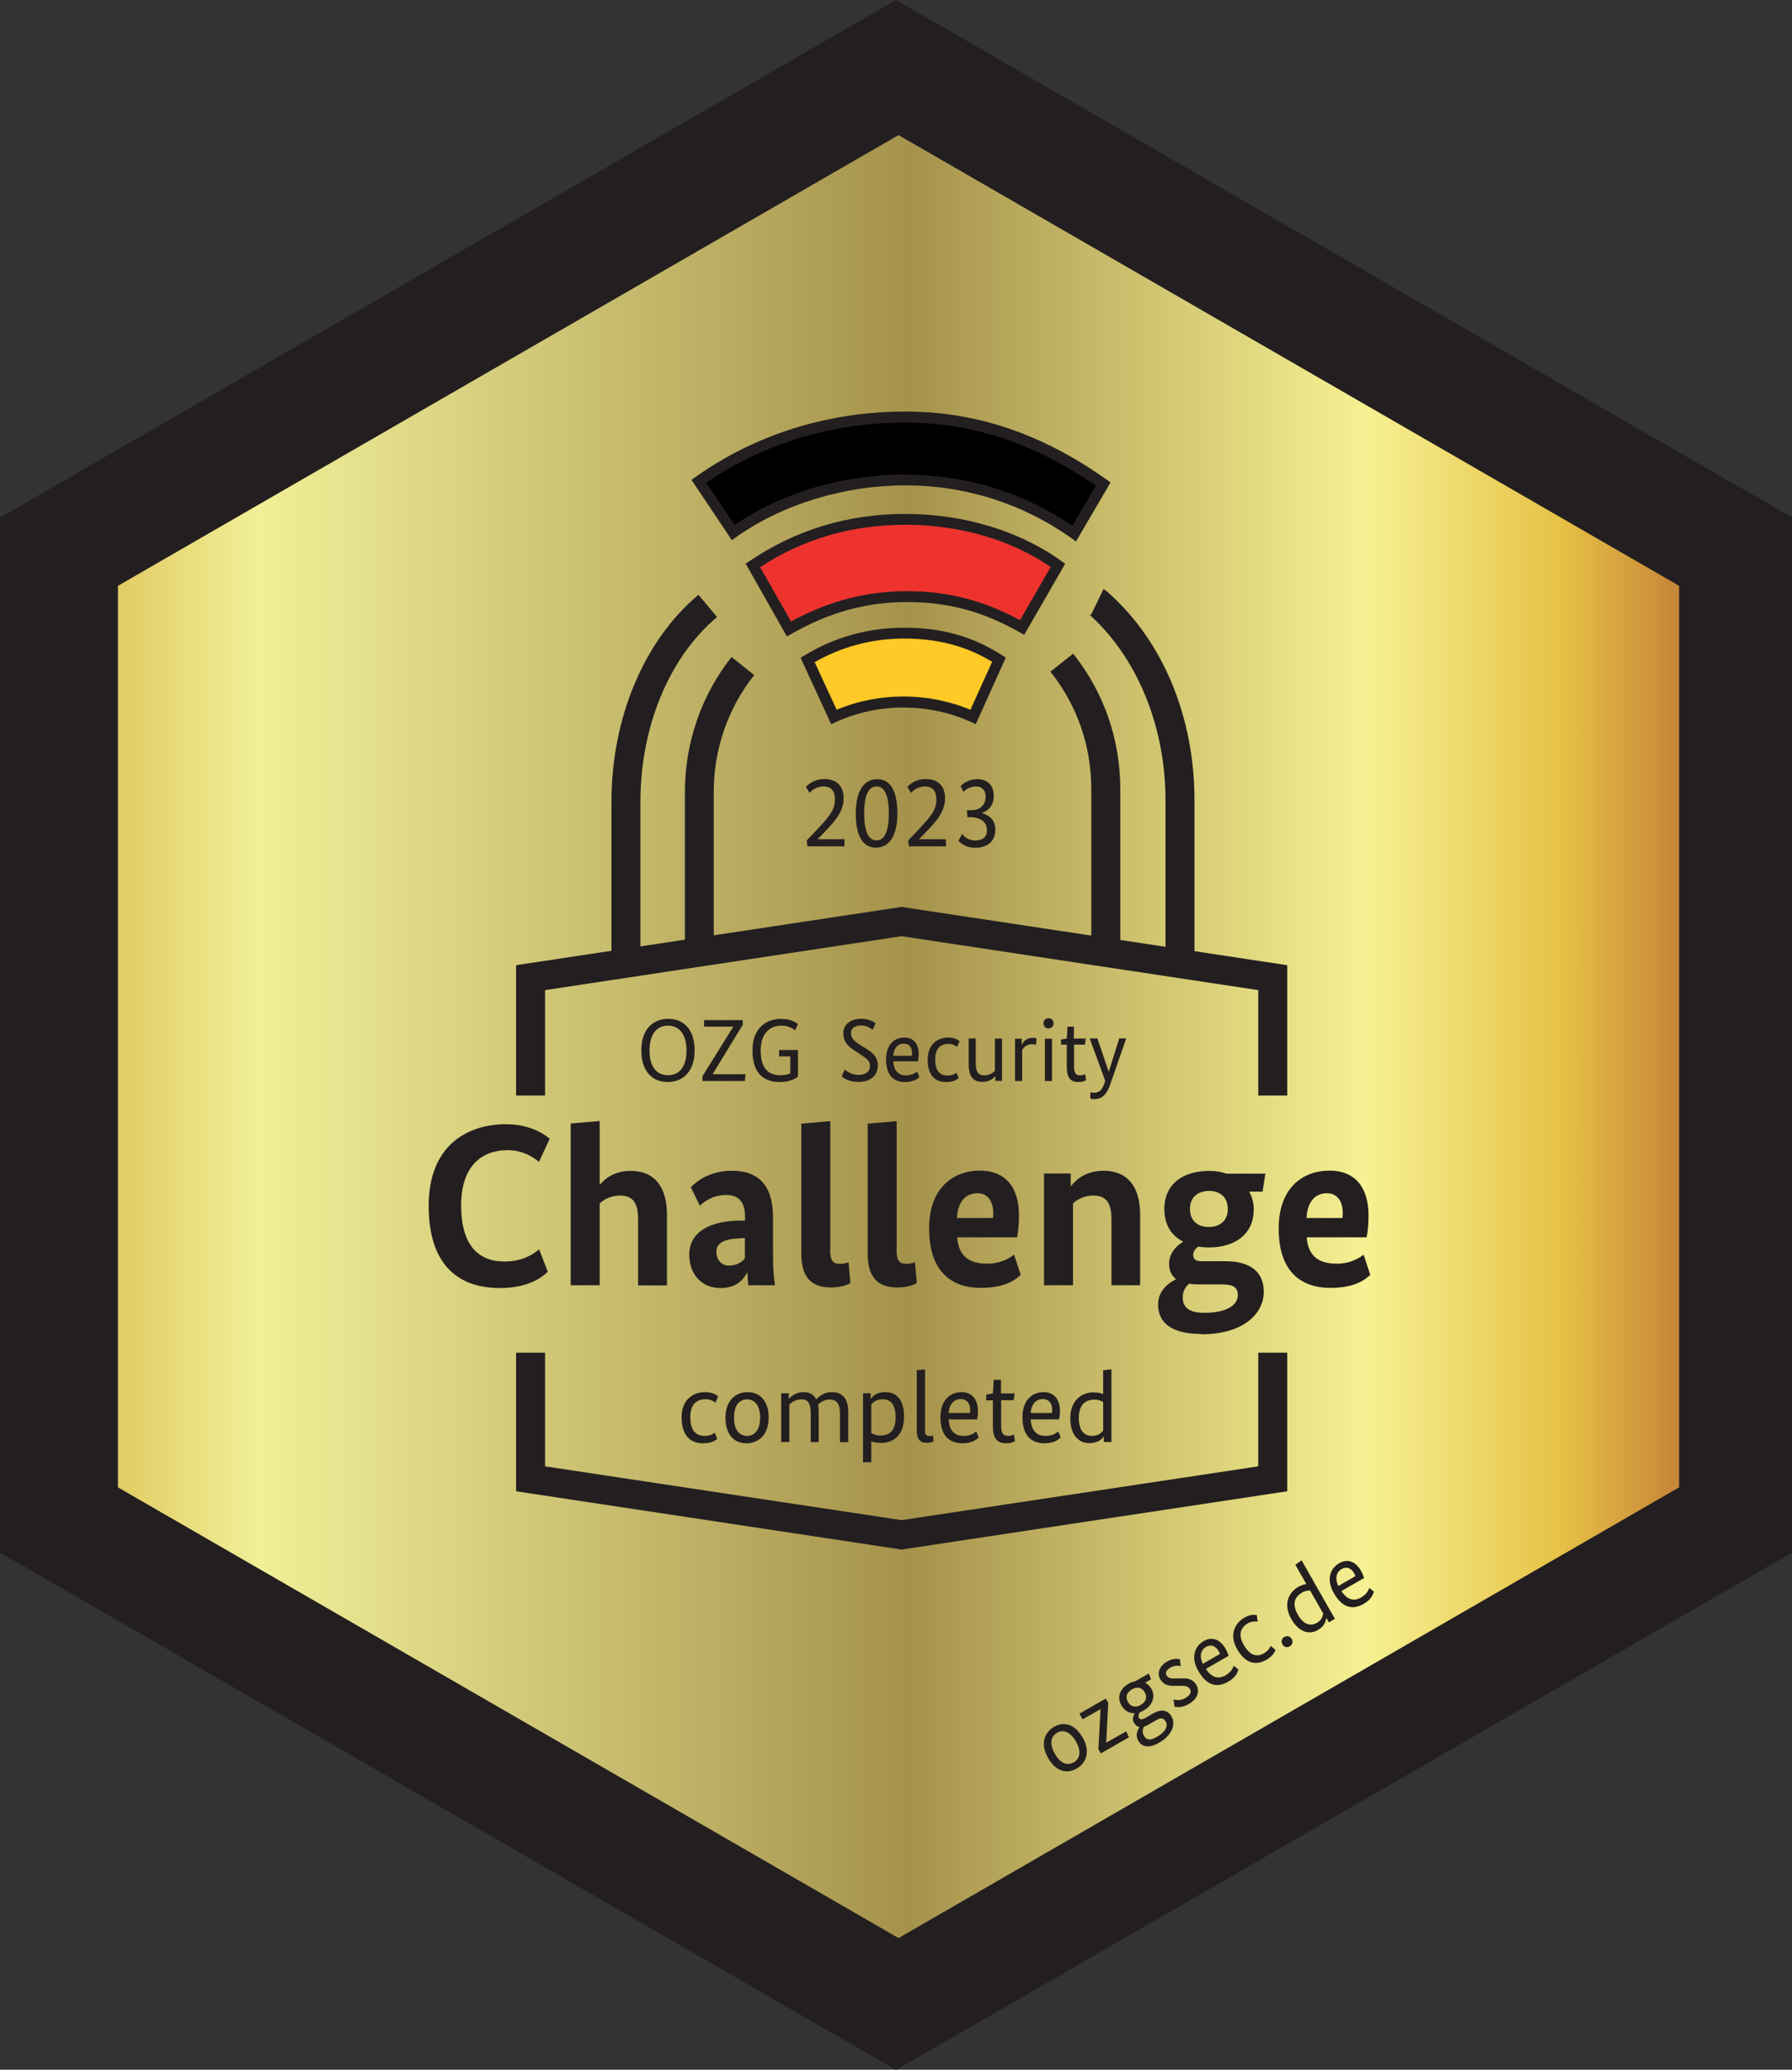 <?xml version="1.0" encoding="UTF-8"?>
<svg id="Layer_1" data-name="Layer 1" xmlns="http://www.w3.org/2000/svg" xmlns:xlink="http://www.w3.org/1999/xlink" viewBox="0 0 123.65 142.77">
  <rect x="0" y="0" width="123.65" height="142.77" fill="#333333" stroke="none"/>
  <defs>
    <linearGradient id="linear-gradient" x1=".86" y1="73.36" x2="122.12" y2="73.36" gradientTransform="translate(0 145.29) scale(1 -1)" gradientUnits="userSpaceOnUse">
      <stop offset="0" stop-color="#d7b23c"/>
      <stop offset=".14" stop-color="#f1ef98"/>
      <stop offset=".51" stop-color="#a5924b"/>
      <stop offset=".77" stop-color="#f6f192"/>
      <stop offset=".88" stop-color="#e7c247"/>
      <stop offset=".97" stop-color="#bb7232"/>
      <stop offset="1" stop-color="#bb7232"/>
    </linearGradient>
  </defs>
  <path d="m61.81,8.73c16.26,0,35.84,13.7,47.3,23.05,14.05,11.46,12.99,20.34,12.99,39.34,0,14.77,1,28.93-12.24,39.91-17.69,14.67-45.85,24-48,24.09-2.31.1-36.82-10.94-54.02-30.12C-.06,96.2,1.07,73.89,1.07,71.12c0-24.62-3.36-31.44,16.94-41.6,8.16-4.08,33.42-20.79,43.8-20.79Z" fill="url(#linear-gradient)"/>
  <g>
    <path d="m82.42,66.48h-2v-11.3c0-5.09-1.98-9.88-5.29-12.82-.05-.04.02.02.14.08l.87-1.8c.18.09.3.2.36.27,3.75,3.33,5.92,8.55,5.92,14.28v11.3h0Z" fill="#231f20"/>
    <path d="m44.19,66.52h-2v-11.2c0-5.78,2.24-11.13,6-14.29l1.29,1.53c-3.31,2.79-5.29,7.56-5.29,12.76v11.2Z" fill="#231f20"/>
    <path d="m77.3,65.69h-2v-11.25c0-2.98-.97-5.78-2.82-8.11l1.57-1.24c2.13,2.68,3.25,5.92,3.25,9.35v11.25Z" fill="#231f20"/>
    <path d="m49.26,65.75h-2v-11.15c0-3.37,1.15-6.67,3.22-9.28l1.56,1.25c-1.8,2.26-2.79,5.11-2.79,8.03v11.15h0Z" fill="#231f20"/>
    <polygon points="88.82 75.57 86.82 75.57 86.82 68.3 62.21 64.58 37.61 68.3 37.61 75.57 35.61 75.57 35.61 66.58 62.21 62.56 88.82 66.58 88.82 75.57" fill="#231f20"/>
    <polygon points="62.21 106.89 35.61 102.87 35.61 93.31 37.61 93.31 37.61 101.15 62.21 104.86 86.82 101.15 86.82 93.31 88.82 93.31 88.82 102.87 62.21 106.89" fill="#231f20"/>
  </g>
  <g>
    <path d="m49.38,96.77c-.07-.06-.32-.25-.69-.25-.61,0-1.06.35-1.06,1.22,0,.97.41,1.31,1,1.31.36,0,.58-.13.69-.22l.17.43c-.13.11-.4.3-.97.3-.88,0-1.49-.53-1.49-1.79s.84-1.74,1.62-1.74c.51,0,.76.19.9.29l-.18.45h.01Z" fill="#231f20"/>
    <path d="m51.51,99.56c-.83,0-1.45-.56-1.45-1.77s.73-1.76,1.53-1.76,1.45.55,1.45,1.76-.73,1.77-1.53,1.77Zm.04-3.03c-.53,0-.9.4-.9,1.26s.38,1.26.9,1.26.9-.41.9-1.26-.38-1.26-.9-1.26Z" fill="#231f20"/>
    <path d="m55.94,99.47v-1.99c0-.67-.19-.95-.6-.95-.48,0-.74.23-.87.36v2.58h-.57v-3.36h.53v.38h0c.14-.15.47-.46,1.03-.46.39,0,.69.16.86.5.17-.19.54-.5,1.07-.5.74,0,1.14.45,1.14,1.37v2.08h-.57v-1.99c0-.67-.25-.95-.71-.95-.4,0-.67.22-.81.36.04.15.05.31.05.5v2.08h-.57,0Z" fill="#231f20"/>
    <path d="m60.76,99.53c-.31,0-.51-.06-.64-.11v1.45h-.57v-4.76h.53v.38h.01c.09-.13.34-.46,1-.46.8,0,1.29.55,1.29,1.69,0,1.27-.71,1.82-1.63,1.82h0Zm-.64-2.63v1.95c.12.08.31.17.6.17.69,0,1.08-.34,1.08-1.27,0-.86-.35-1.23-.9-1.23-.46,0-.69.25-.78.37h0Z" fill="#231f20"/>
    <path d="m63.82,98.64c0,.32.1.42.32.42.12,0,.2-.03.24-.04l.04.41s-.2.1-.46.1c-.44,0-.7-.2-.7-.86v-4.15l.57-.06v4.19h-.01Z" fill="#231f20"/>
    <path d="m67.41,97.91h-1.95c.04.78.41,1.14,1.02,1.14.53,0,.79-.23.88-.31l.17.41c-.11.11-.4.41-1.11.41-.95,0-1.53-.55-1.53-1.81,0-1.18.69-1.72,1.46-1.72.69,0,1.13.47,1.13,1.32,0,.22-.03.41-.06.57h0Zm-1.95-.44h1.47c.01-.08.01-.15.01-.22,0-.47-.25-.74-.64-.74-.47,0-.8.34-.84.96Z" fill="#231f20"/>
    <path d="m69.95,96.59h-.87v1.74c0,.53.13.72.5.72.18,0,.32-.06.39-.1l.06.46c-.06.04-.25.15-.6.15-.66,0-.92-.38-.92-1.15v-1.81h-.46v-.4l.46-.08.06-.94h.5v.94h.94l-.07.48h.01Z" fill="#231f20"/>
    <path d="m73.07,97.91h-1.95c.04.78.41,1.14,1.02,1.14.53,0,.79-.23.88-.31l.17.41c-.11.11-.4.41-1.11.41-.95,0-1.53-.55-1.53-1.81,0-1.18.69-1.72,1.46-1.72.69,0,1.13.47,1.13,1.32,0,.22-.03.41-.06.57h0Zm-1.95-.44h1.47c.01-.08.01-.15.01-.22,0-.47-.25-.74-.64-.74-.47,0-.8.34-.84.96Z" fill="#231f20"/>
    <path d="m75.49,96.05c.29,0,.5.06.63.12v-1.65l.57-.06v5.01h-.53v-.38h-.01c-.09.13-.32.46-1,.46-.74,0-1.3-.6-1.3-1.7,0-1.3.83-1.81,1.64-1.81h0Zm.63,2.63v-1.96c-.12-.08-.3-.17-.6-.17-.65,0-1.08.36-1.08,1.27s.41,1.23.92,1.23c.46,0,.67-.25.76-.37Z" fill="#231f20"/>
  </g>
  <g>
    <path d="m56.41,57.89h1.86v.49h-2.56l-.04-.41c1.54-1.61,1.94-2.02,1.94-2.83,0-.56-.25-.89-.78-.89s-.86.32-.97.44l-.25-.41c.14-.15.54-.54,1.28-.54.88,0,1.32.53,1.32,1.31,0,.98-.6,1.64-1.79,2.83h-.01Z" fill="#231f20"/>
    <path d="m60.44,58.47c-.84,0-1.39-.69-1.39-2.36s.64-2.36,1.48-2.36,1.39.69,1.39,2.36-.64,2.36-1.48,2.36Zm.04-4.22c-.5,0-.85.5-.85,1.86s.35,1.86.85,1.86.85-.5.85-1.86-.35-1.86-.85-1.86Z" fill="#231f20"/>
    <path d="m63.41,57.89h1.86v.49h-2.56l-.04-.41c1.54-1.61,1.94-2.02,1.94-2.83,0-.56-.25-.89-.78-.89s-.86.32-.97.44l-.25-.41c.14-.15.54-.54,1.28-.54.88,0,1.32.53,1.32,1.31,0,.98-.6,1.64-1.79,2.83h-.01Z" fill="#231f20"/>
    <path d="m67.76,56.09h0c.51.15.92.46.92,1.16,0,.74-.51,1.23-1.39,1.23-.62,0-1-.31-1.15-.48l.24-.47c.12.13.39.45.9.45s.82-.24.82-.69c0-.6-.43-.92-1.2-.92h-.15l-.03-.48h.26c.7,0,1.03-.41,1.03-.95,0-.38-.22-.69-.66-.69s-.72.22-.87.37l-.2-.39c.17-.19.57-.48,1.16-.48.67,0,1.13.39,1.13,1.15,0,.65-.35,1.01-.81,1.18h0Z" fill="#231f20"/>
  </g>
  <g>
    <path d="m74.29,122c-.67.38-1.43.22-1.98-.75-.56-.98-.22-1.76.42-2.13.67-.38,1.42-.23,1.98.75.55.97.23,1.76-.42,2.13Zm-1.36-2.46c-.42.24-.54.74-.15,1.43.39.69.88.84,1.31.6.43-.25.54-.75.15-1.44-.4-.69-.88-.84-1.31-.6h0Z" fill="#231f20"/>
    <path d="m76.47,117.45l-.14,2.76h0l1.38-.78.19.41-1.94,1.11-.17-.29.15-2.76h0l-1.24.7-.22-.39,1.82-1.04.17.29h0Z" fill="#231f20"/>
    <path d="m79.42,115.84l-.41.24c.18.09.33.22.43.4.33.58.06,1.18-.54,1.52-.08.05-.16.08-.24.11-.07.09-.16.25-.07.39.06.11.19.14.4.03l.55-.32c.57-.33,1.03-.28,1.3.2.29.51.07,1.27-.87,1.81-.64.37-1.16.33-1.43-.15-.24-.41-.02-.76.09-.94h0c-.17-.03-.3-.14-.39-.3-.16-.28.01-.56.06-.64h0c-.35,0-.69-.15-.92-.55-.35-.61-.06-1.18.5-1.5.15-.08.3-.14.45-.16l.94-.54.15.39h0Zm-1.31.69c-.31.18-.5.48-.28.87.22.39.58.38.88.21.31-.18.5-.48.28-.87s-.58-.38-.88-.21Zm.83,2.57c-.09.16-.16.38,0,.64.17.31.45.32.86.09.66-.38.8-.79.64-1.07-.15-.26-.34-.28-.64-.11l-.6.34c-.09.05-.17.09-.24.11h-.02Z" fill="#231f20"/>
    <path d="m81.49,114.93c-.14-.03-.43-.07-.73.1-.29.17-.36.37-.27.53.12.21.3.24.67.22h.26c.54-.04.91.06,1.13.45.23.41.13.94-.53,1.32-.45.26-.79.22-.98.18l-.06-.5c.19.05.48.1.8-.09.34-.2.45-.43.34-.6-.15-.26-.37-.26-.77-.25h-.26c-.51.02-.83-.1-1.04-.47-.23-.4-.04-.91.47-1.2.43-.25.75-.19.89-.16l.06.46h.02Z" fill="#231f20"/>
    <path d="m84.78,114.22l-1.57.9c.39.61.86.73,1.35.45.43-.25.53-.55.57-.66l.32.25c-.04.14-.13.52-.71.85-.77.44-1.48.26-2.06-.75-.54-.95-.23-1.71.38-2.06.56-.32,1.12-.14,1.51.54.1.18.16.34.21.49h0Zm-1.78.55l1.18-.68c-.03-.08-.06-.13-.09-.19-.22-.38-.54-.48-.86-.3-.38.22-.48.65-.24,1.16h0Z" fill="#231f20"/>
    <path d="m86.77,111.86c-.08-.01-.37-.05-.67.12-.49.28-.69.77-.29,1.47.44.78.93.87,1.41.59.29-.17.41-.38.46-.5l.33.27c-.05.15-.18.43-.64.69-.71.41-1.44.26-2.02-.76-.56-.99-.12-1.79.51-2.15.41-.24.7-.2.86-.18l.06.45h-.01Z" fill="#231f20"/>
    <path d="m88.99,113.57c-.18.1-.39.06-.5-.14s-.05-.41.13-.51.4-.06.51.14.04.41-.14.51Z" fill="#231f20"/>
    <path d="m89.58,109.47c.24-.14.43-.18.56-.2l-.76-1.33.43-.31,2.3,4.04-.42.24-.17-.3h-.01c-.02.15-.05.53-.59.84-.59.34-1.32.12-1.82-.77-.59-1.04-.17-1.84.49-2.22h-.01Zm1.72,1.83l-.9-1.58c-.13-.01-.32,0-.56.14-.52.3-.7.79-.29,1.52.42.73.9.8,1.31.57.37-.21.42-.51.44-.65Z" fill="#231f20"/>
    <path d="m94.13,108.85l-1.57.9c.39.61.86.73,1.35.45.43-.25.53-.55.57-.66l.32.25c-.04.14-.13.52-.71.85-.77.44-1.48.26-2.06-.75-.54-.95-.23-1.71.38-2.06.56-.32,1.12-.14,1.51.54.1.18.16.34.21.49h0Zm-1.78.55l1.18-.68c-.03-.07-.06-.13-.09-.19-.21-.38-.53-.48-.86-.3-.38.22-.48.65-.24,1.16h0Z" fill="#231f20"/>
  </g>
  <g>
    <g>
      <g>
        <path d="m56.63,47.48c1.74-.8,3.67-1.23,5.71-1.23s3.96.43,5.7,1.22" fill="#ffca27"/>
        <path d="m56.79,47.82l-.31-.68c3.63-1.67,8.03-1.68,11.72,0l-.31.68c-3.49-1.58-7.66-1.57-11.1,0Z" fill="#231f20"/>
      </g>
      <g>
        <path d="m57.54,49.45l-1.81-3.94c2.09-1.27,4.32-1.85,6.65-1.85s4.46.48,6.56,1.83l-1.79,3.95c-3.02-1.37-6.64-1.36-9.61,0h0Z" fill="#ffca27"/>
        <path d="m57.35,49.95l-2.11-4.58.29-.17c2.09-1.26,4.39-1.9,6.84-1.9,2.6,0,4.75.6,6.76,1.89l.27.17-2.07,4.59-.34-.15c-2.93-1.33-6.4-1.32-9.3,0l-.34.16h0Zm-1.14-4.28l1.52,3.29c2.9-1.22,6.3-1.22,9.23,0l1.5-3.31c-1.81-1.09-3.75-1.6-6.08-1.6-2.2,0-4.27.55-6.16,1.62h0Z" fill="#231f20"/>
      </g>
    </g>
    <g>
      <path d="m70.51,43.28c-2.56-1.44-5.02-2.13-7.95-2.13s-5.61.79-8.14,2.23l-2.48-4.38c3.26-2.21,6.82-3.18,10.53-3.18s7.46.97,10.52,3.17c0,0-2.48,4.29-2.48,4.29Z" fill="#ee332e"/>
      <path d="m54.29,43.89l-2.84-5.01.29-.19c3.18-2.15,6.79-3.24,10.74-3.24s7.84,1.15,10.74,3.24l.28.2-2.83,4.9-.32-.18c-2.55-1.44-4.95-2.08-7.76-2.08s-5.37.71-7.95,2.18l-.33.19h-.02Zm-1.84-4.77l2.13,3.75c2.59-1.41,5.21-2.09,8-2.09s5.25.62,7.8,2l2.12-3.67c-2.74-1.88-6.29-2.91-10.02-2.91s-7.05.98-10.03,2.92h0Z" fill="#231f20"/>
    </g>
    <g>
      <path d="m74.13,36.81c-3.41-2.42-7.44-3.7-11.65-3.7s-8.46,1.21-11.88,3.63l-2.37-3.54c4.15-2.94,9.13-4.43,14.25-4.43s9.51,1.68,13.65,4.62l-2,3.41h0Z"/>
      <path d="m74.24,37.35l-.33-.24c-3.35-2.37-7.3-3.63-11.44-3.63s-8.42,1.27-11.66,3.56l-.31.22-2.79-4.16.3-.21c4.15-2.94,9.15-4.5,14.47-4.5,4.88,0,9.42,1.53,13.87,4.69l.28.2-2.38,4.06h0Zm-11.77-4.61c4.15,0,8.13,1.22,11.53,3.53l1.62-2.76c-4.23-2.93-8.54-4.36-13.16-4.36-5.03,0-9.77,1.43-13.73,4.15l1.96,2.91c3.32-2.25,7.48-3.48,11.78-3.48h0Z" fill="#231f20"/>
    </g>
  </g>
  <g>
    <path d="m46.08,74.64c-1.08,0-1.83-.75-1.83-2.18s.78-2.18,1.86-2.18,1.82.75,1.82,2.18-.78,2.18-1.86,2.18h.01Zm.02-3.89c-.79,0-1.28.59-1.28,1.72s.49,1.7,1.28,1.7,1.27-.6,1.27-1.7-.49-1.72-1.27-1.72Z" fill="#231f20"/>
    <path d="m51.25,70.69l-2.08,3.41h2.27s-.04.47-.04.47h-2.93v-.33l2.13-3.42h-2.02v-.45h2.67v.33h0Z" fill="#231f20"/>
    <path d="m53.93,70.29c.68,0,1.03.27,1.13.35l-.2.43c-.11-.08-.42-.32-.93-.32-.75,0-1.44.48-1.44,1.7s.49,1.72,1.38,1.72c.26,0,.48-.05.66-.12v-1.18h-.77v-.44h1.3v1.84c-.12.09-.52.37-1.25.37-1.09,0-1.89-.58-1.89-2.18s1-2.18,2-2.18h0Z" fill="#231f20"/>
    <path d="m60.2,71.03c-.07-.05-.36-.29-.77-.29-.48,0-.71.23-.71.51,0,.33.14.52.65.84l.37.23c.5.31.83.62.83,1.15,0,.71-.46,1.16-1.36,1.16-.63,0-1-.26-1.13-.37l.21-.49c.1.09.43.38.93.38.57,0,.81-.27.81-.62,0-.33-.19-.49-.65-.79l-.37-.24c-.55-.37-.82-.65-.82-1.23s.47-.99,1.22-.99c.6,0,.9.23,1.01.31l-.2.43h-.02Z" fill="#231f20"/>
    <path d="m63.34,73.21h-1.7c.04.66.35.97.87.97.44,0,.69-.2.77-.26l.16.37c-.07.07-.35.35-1,.35-.79,0-1.3-.48-1.3-1.58,0-1.02.59-1.49,1.26-1.49.6,0,.99.4.99,1.11,0,.21-.02.38-.05.53Zm-1.7-.38h1.28c.01-.07.01-.13.01-.2,0-.41-.21-.64-.56-.64-.41,0-.69.3-.73.83h0Z" fill="#231f20"/>
    <path d="m66.05,72.22c-.07-.05-.27-.21-.6-.21-.53,0-.92.3-.92,1.06,0,.83.34,1.12.85,1.12.32,0,.53-.12.62-.19l.15.38c-.11.09-.37.26-.88.26-.73,0-1.26-.45-1.26-1.54s.72-1.53,1.42-1.53c.44,0,.69.18.78.25l-.17.4h0Z" fill="#231f20"/>
    <path d="m67.33,73.37c0,.57.17.81.57.81s.63-.2.75-.31v-2.23h.49v2.92h-.46v-.33h-.01c-.09.11-.33.4-.9.4-.6,0-.93-.37-.93-1.19v-1.81h.49v1.73h0Z" fill="#231f20"/>
    <path d="m71.48,72.08s-.11-.05-.27-.05c-.39,0-.59.24-.68.41v2.13h-.49v-2.92h.46v.43h.01c.09-.21.29-.49.74-.49.12,0,.2.02.27.04l-.04.45Z" fill="#231f20"/>
    <path d="m72.35,70.94c-.19,0-.35-.13-.35-.35s.15-.35.35-.35.35.14.35.35-.16.35-.35.35Zm.24,3.63h-.49v-2.92h.49v2.92Z" fill="#231f20"/>
    <path d="m74.87,72.06h-.76v1.51c0,.44.12.61.41.61.18,0,.3-.05.36-.08l.06.41c-.06.04-.23.13-.54.13-.55,0-.79-.33-.79-1v-1.58h-.4v-.35l.4-.07.05-.82h.44v.82h.82l-.06.42h0Z" fill="#231f20"/>
    <path d="m76.63,74.75c-.24.68-.52,1.07-1.14,1.07-.15,0-.24-.04-.26-.05v-.43s.12.04.23.04c.4,0,.58-.18.74-.65l.06-.18-1.07-2.92h.53l.78,2.29h.01l.72-2.29h.48l-1.08,3.11h0Z" fill="#231f20"/>
  </g>
  <g>
    <path d="m34.92,77.55c1.85,0,2.83.86,3.01,1l-.74,1.6c-.24-.21-1.01-.81-2.17-.81-1.77,0-3.2,1.09-3.2,3.8s1.14,3.88,2.99,3.88c1.31,0,2.04-.55,2.39-.84l.6,1.55c-.35.32-1.25,1.12-3.31,1.12-2.83,0-4.91-1.55-4.91-5.68s2.63-5.62,5.34-5.62Z" fill="#231f20"/>
    <path d="m44.03,88.66v-4.56c0-1.14-.38-1.63-1.24-1.63-.65,0-1.11.27-1.41.54v5.65h-2v-11.16l2-.17v4.37h.03c.29-.33.9-.93,2.12-.93,1.62,0,2.49,1.09,2.49,3.01v4.89h-2,.01Z" fill="#231f20"/>
    <path d="m51.09,84.2h.32v-.27c0-1-.43-1.5-1.3-1.5-.95,0-1.55.49-1.82.74l-.62-1.27c.36-.38,1.27-1.14,2.85-1.14,1.81,0,2.82,1.01,2.82,3.23v2.6c0,.89.06,1.58.13,2.07h-1.84c-.02-.22-.05-.55-.05-.86h-.03c-.27.48-.74,1.05-1.84,1.05-1.27,0-2.15-.92-2.15-2.31,0-1.62,1.55-2.34,3.53-2.34h0Zm-.81,3.1c.6,0,.93-.27,1.12-.49v-1.41l-.4.02c-1.03.05-1.57.32-1.57.93,0,.55.36.95.84.95h.01Z" fill="#231f20"/>
    <path d="m57.28,86.18c0,.79.19,1,.68,1,.29,0,.51-.08.59-.11l.13,1.44c-.17.1-.62.3-1.33.3-1.28,0-2.06-.6-2.06-2.34v-8.96l2-.17v8.85h0Z" fill="#231f20"/>
    <path d="m61.86,86.18c0,.79.19,1,.68,1,.29,0,.51-.08.59-.11l.13,1.44c-.17.1-.62.3-1.33.3-1.28,0-2.06-.6-2.06-2.34v-8.96l2-.17v8.85h0Z" fill="#231f20"/>
    <path d="m70.17,85.35h-4.13c.11,1.3.82,1.82,2.09,1.82,1,0,1.63-.46,1.84-.62l.46,1.39c-.24.22-.92.9-2.74.9-2.09,0-3.58-1.17-3.58-4.1,0-2.74,1.6-3.99,3.52-3.99,1.66,0,2.68,1.06,2.68,3.09,0,.7-.06,1.14-.13,1.5h0Zm-4.15-1.33h2.49c.02-.14.02-.25.02-.36,0-.82-.4-1.35-1.09-1.35-.78,0-1.35.55-1.41,1.71h0Z" fill="#231f20"/>
    <path d="m76.69,88.66v-4.56c0-1.14-.38-1.63-1.24-1.63-.65,0-1.11.27-1.41.54v5.65h-2v-7.71h1.84v.86h.03c.29-.38.97-1.05,2.23-1.05,1.65,0,2.53,1.09,2.53,3.01v4.89h-2,.02Z" fill="#231f20"/>
    <path d="m82.9,92.02c-2.04,0-2.99-.76-2.99-2.03,0-1,.76-1.5,1.22-1.74v-.03c-.32-.25-.46-.6-.46-1.05,0-.86.71-1.36.95-1.5v-.03c-.78-.41-1.28-1.14-1.28-2.23,0-1.81,1.38-2.64,3.09-2.64.43,0,.84.06,1.2.19h2.68l-.19,1.24h-.93c.21.36.32.78.32,1.22,0,1.77-1.36,2.63-3.09,2.63-.25,0-.51-.02-.74-.06-.17.13-.35.32-.35.57,0,.27.16.44.55.44h1.66c1.66,0,2.66.67,2.66,2.11,0,1.55-1.46,2.93-4.29,2.93v-.02Zm.21-1.46c1.5,0,2.3-.52,2.3-1.22,0-.52-.29-.74-1.08-.74h-1.65c-.24,0-.44-.02-.63-.05-.22.19-.44.48-.44.95,0,.76.54,1.06,1.5,1.06Zm.33-8.41c-.7,0-1.33.36-1.33,1.25s.63,1.24,1.3,1.24,1.31-.36,1.31-1.24-.62-1.25-1.28-1.25Z" fill="#231f20"/>
    <path d="m94.29,85.35h-4.13c.11,1.3.82,1.82,2.09,1.82,1,0,1.63-.46,1.84-.62l.46,1.39c-.24.22-.92.9-2.74.9-2.09,0-3.58-1.17-3.58-4.1,0-2.74,1.6-3.99,3.52-3.99,1.66,0,2.68,1.06,2.68,3.09,0,.7-.06,1.14-.13,1.5h0Zm-4.15-1.33h2.49c.02-.14.02-.25.02-.36,0-.82-.4-1.35-1.09-1.35-.78,0-1.35.55-1.41,1.71h0Z" fill="#231f20"/>
  </g>
  <path d="m119.94,33.56L65.54,2.14l-3.71-2.14-3.71,2.14L3.71,33.56l-3.71,2.14v71.4l3.71,2.14,54.41,31.41,3.71,2.14,3.71-2.14,54.41-31.41,3.71-2.14V35.69l-3.71-2.14Zm-4.08,69.04l-53.86,31.09-53.86-31.09v-62.19L62,9.32l53.86,31.09v62.19Z" fill="#231f20"/>
</svg>
